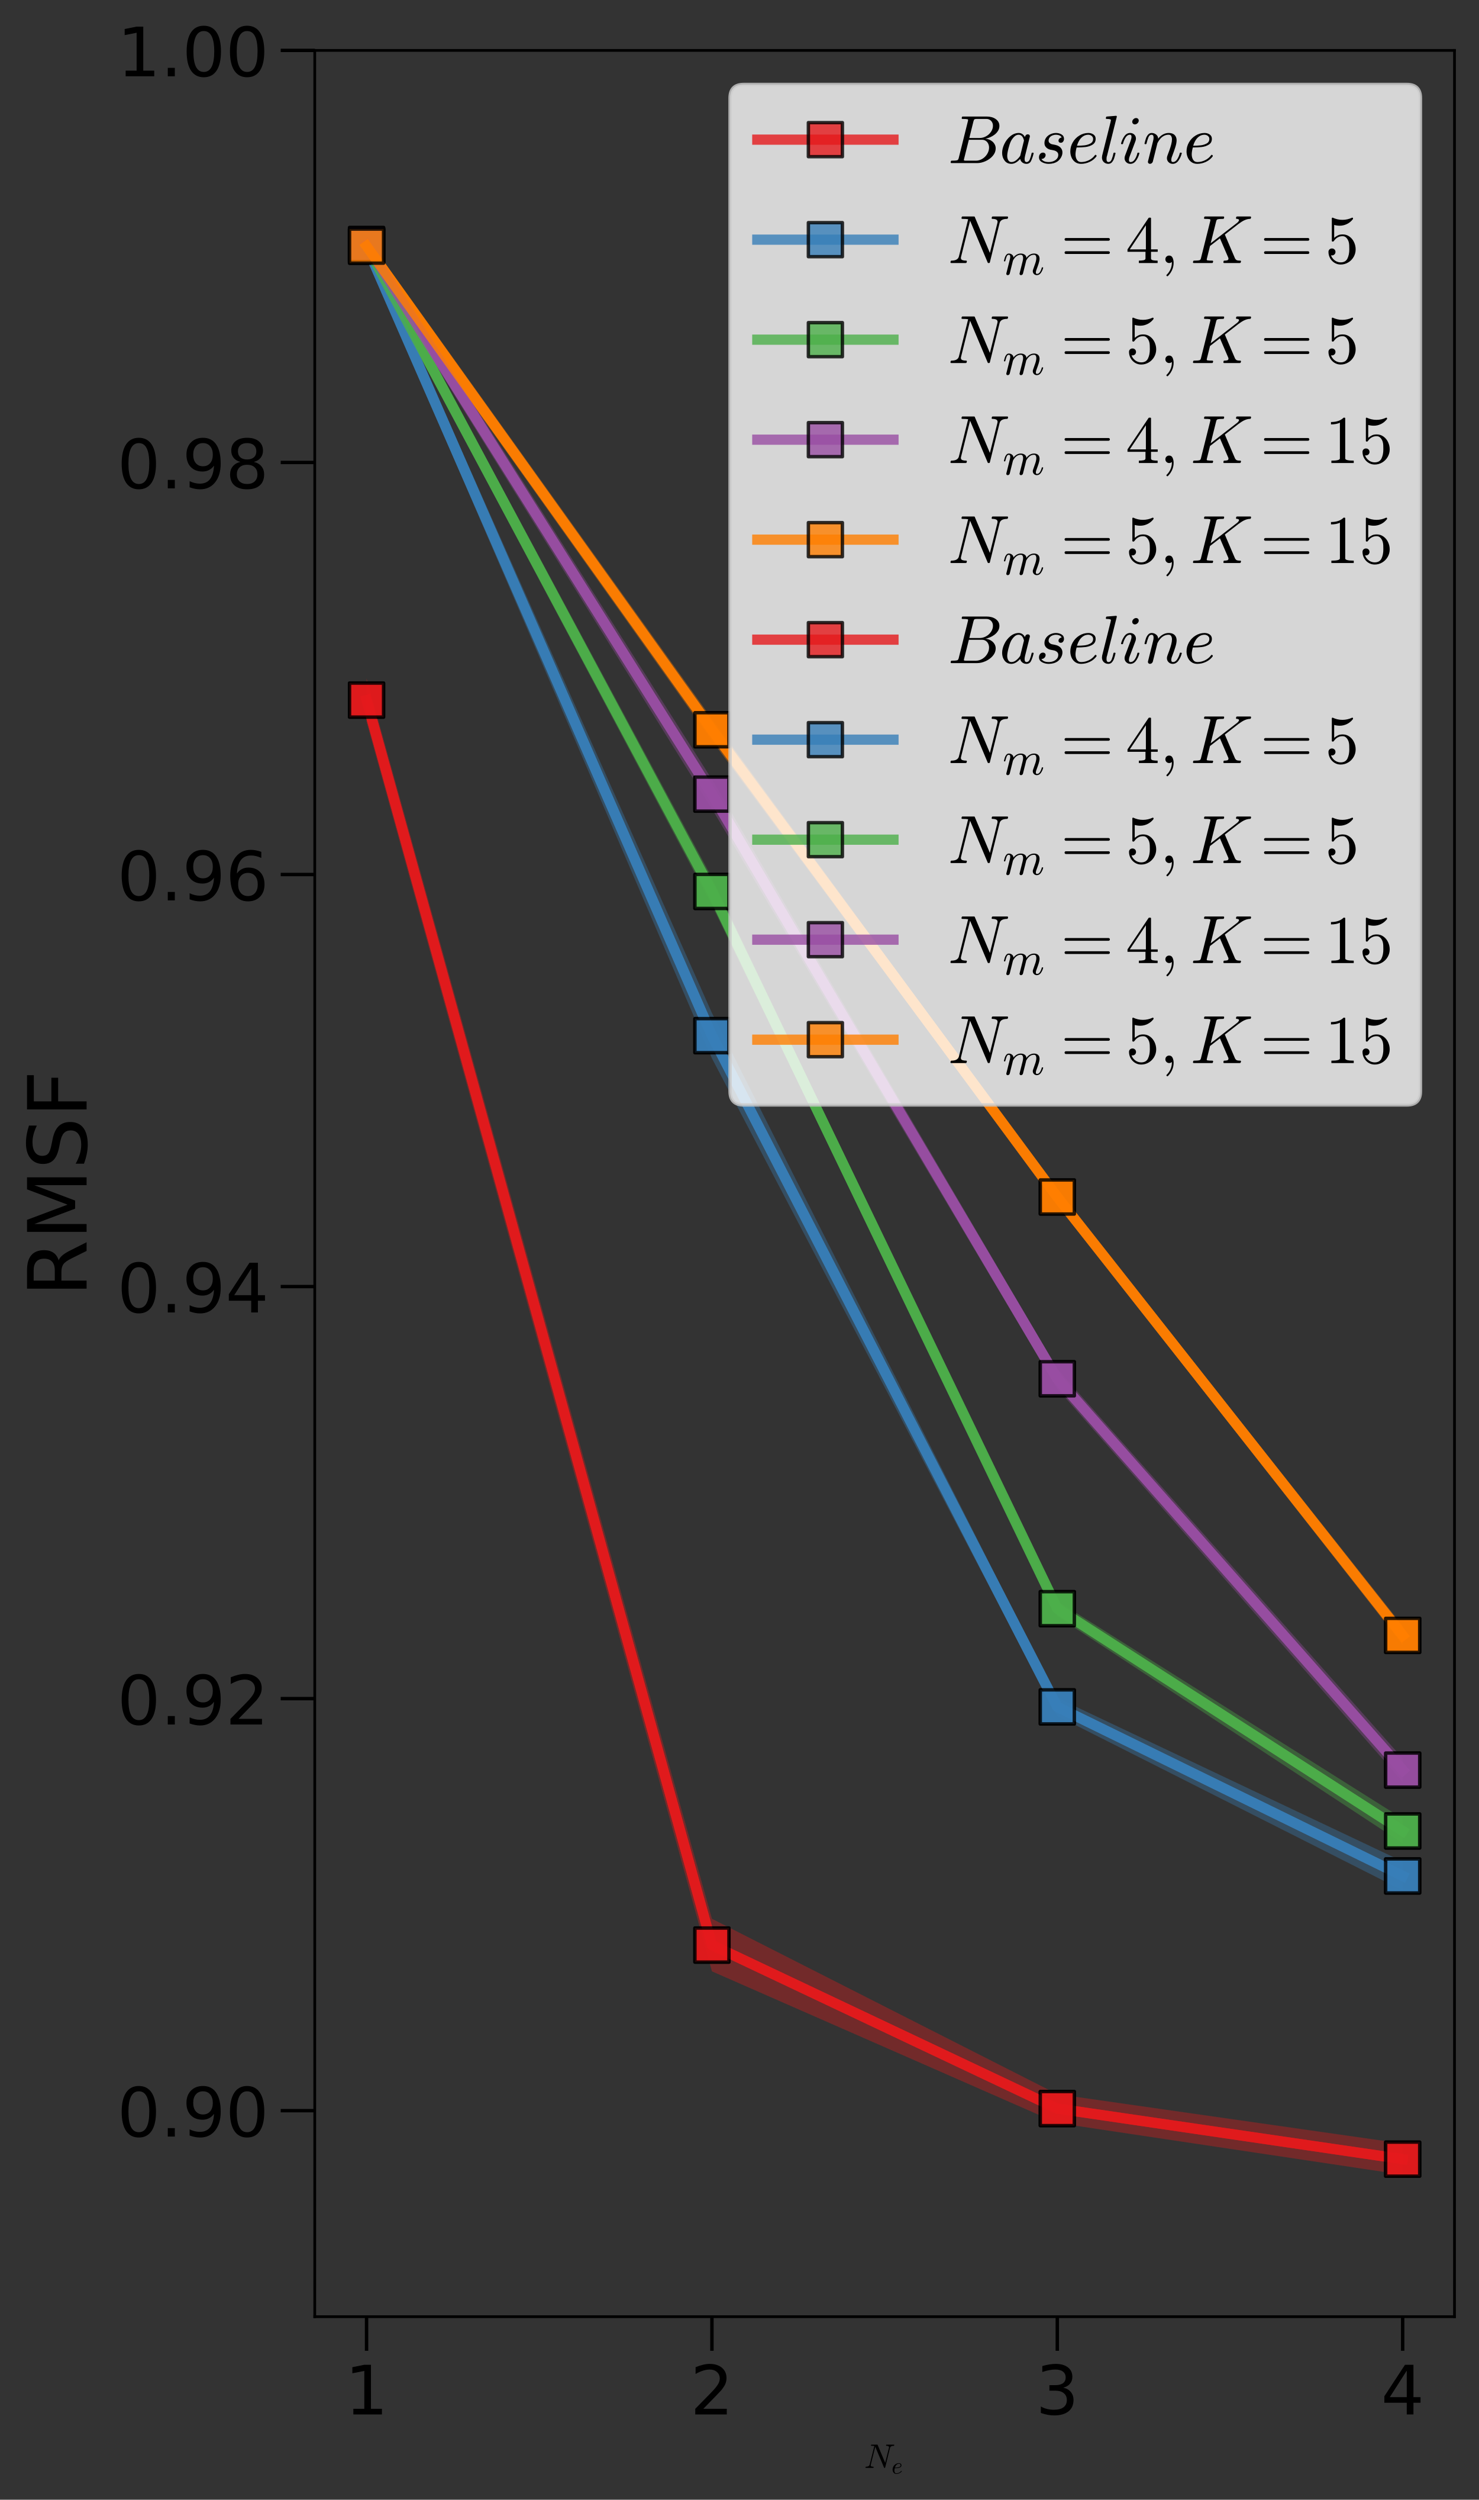 <?xml version="1.0" encoding="utf-8" standalone="no"?>
<!DOCTYPE svg PUBLIC "-//W3C//DTD SVG 1.1//EN"
  "http://www.w3.org/Graphics/SVG/1.1/DTD/svg11.dtd">
<!-- Created with matplotlib (https://matplotlib.org/) -->
<svg height="733.813pt" version="1.1" viewBox="0 0 434.459 733.813" width="434.459pt" xmlns="http://www.w3.org/2000/svg" xmlns:xlink="http://www.w3.org/1999/xlink">
 <rect x="0" y="0" width="434.459" height="733.813" fill="#333333" stroke="none"/>
 <defs>
  <style type="text/css">*{stroke-linecap:butt;stroke-linejoin:round;}</style>
 </defs>
 <g id="figure_1">
  <g id="patch_1">
   <path d="M 0 733.813 
L 434.459 733.813 
L 434.459 0 
L 0 0 
z
" style="fill:none;"/>
  </g>
  <g id="axes_1">
   <g id="patch_2">
    <path d="M 92.459 680.078 
L 427.259 680.078 
L 427.259 14.798 
L 92.459 14.798 
z
" style="fill:none;"/>
   </g>
   <g id="PolyCollection_1">
    <path clip-path="url(#pa01d19ab50)" d="M 107.677 199.141 
L 107.677 211.891 
L 209.131 578.696 
L 310.586 623.209 
L 412.041 638.402 
L 412.041 629.257 
L 412.041 629.257 
L 310.586 614.766 
L 209.131 563.273 
L 107.677 199.141 
z
" style="fill:#e41a1c;fill-opacity:0.2;"/>
   </g>
   <g id="PolyCollection_2">
    <path clip-path="url(#pa01d19ab50)" d="M 107.677 69.515 
L 107.677 74.97 
L 209.131 310.679 
L 310.586 503.707 
L 412.041 554.927 
L 412.041 546.46 
L 412.041 546.46 
L 310.586 498.433 
L 209.131 297.373 
L 107.677 69.515 
z
" style="fill:#377eb8;fill-opacity:0.2;"/>
   </g>
   <g id="PolyCollection_3">
    <path clip-path="url(#pa01d19ab50)" d="M 107.677 69.303 
L 107.677 74.783 
L 209.131 265.7 
L 310.586 474.483 
L 412.041 541.101 
L 412.041 533.892 
L 412.041 533.892 
L 310.586 469.995 
L 209.131 257.668 
L 107.677 69.303 
z
" style="fill:#4daf4a;fill-opacity:0.2;"/>
   </g>
   <g id="PolyCollection_4">
    <path clip-path="url(#pa01d19ab50)" d="M 107.677 69.007 
L 107.677 74.571 
L 209.131 237.437 
L 310.586 407.622 
L 412.041 523.036 
L 412.041 516.202 
L 412.041 516.202 
L 310.586 401.876 
L 209.131 228.801 
L 107.677 69.007 
z
" style="fill:#984ea3;fill-opacity:0.2;"/>
   </g>
   <g id="PolyCollection_5">
    <path clip-path="url(#pa01d19ab50)" d="M 107.677 69.624 
L 107.677 74.885 
L 209.131 217.412 
L 310.586 353.456 
L 412.041 482.847 
L 412.041 477.307 
L 412.041 477.307 
L 310.586 349.307 
L 209.131 211.038 
L 107.677 69.624 
z
" style="fill:#ff7f00;fill-opacity:0.2;"/>
   </g>
   <g id="PolyCollection_6">
    <path clip-path="url(#pa01d19ab50)" d="M 107.677 199.141 
L 107.677 211.891 
L 209.131 578.696 
L 310.586 623.209 
L 412.041 638.402 
L 412.041 629.257 
L 412.041 629.257 
L 310.586 614.766 
L 209.131 563.273 
L 107.677 199.141 
z
" style="fill:#e41a1c;fill-opacity:0.2;"/>
   </g>
   <g id="PolyCollection_7">
    <path clip-path="url(#pa01d19ab50)" d="M 107.677 69.515 
L 107.677 74.97 
L 209.131 310.679 
L 310.586 503.707 
L 412.041 554.927 
L 412.041 546.46 
L 412.041 546.46 
L 310.586 498.433 
L 209.131 297.373 
L 107.677 69.515 
z
" style="fill:#377eb8;fill-opacity:0.2;"/>
   </g>
   <g id="PolyCollection_8">
    <path clip-path="url(#pa01d19ab50)" d="M 107.677 69.303 
L 107.677 74.783 
L 209.131 265.7 
L 310.586 474.483 
L 412.041 541.101 
L 412.041 533.892 
L 412.041 533.892 
L 310.586 469.995 
L 209.131 257.668 
L 107.677 69.303 
z
" style="fill:#4daf4a;fill-opacity:0.2;"/>
   </g>
   <g id="PolyCollection_9">
    <path clip-path="url(#pa01d19ab50)" d="M 107.677 69.007 
L 107.677 74.571 
L 209.131 237.437 
L 310.586 407.622 
L 412.041 523.036 
L 412.041 516.202 
L 412.041 516.202 
L 310.586 401.876 
L 209.131 228.801 
L 107.677 69.007 
z
" style="fill:#984ea3;fill-opacity:0.2;"/>
   </g>
   <g id="PolyCollection_10">
    <path clip-path="url(#pa01d19ab50)" d="M 107.677 69.624 
L 107.677 74.885 
L 209.131 217.412 
L 310.586 353.456 
L 412.041 482.847 
L 412.041 477.307 
L 412.041 477.307 
L 310.586 349.307 
L 209.131 211.038 
L 107.677 69.624 
z
" style="fill:#ff7f00;fill-opacity:0.2;"/>
   </g>
   <g id="matplotlib.axis_1">
    <g id="xtick_1">
     <g id="line2d_1">
      <defs>
       <path d="M 0 0 
L 0 10 
" id="m6d31a04c5e" style="stroke:#000000;"/>
      </defs>
      <g>
       <use style="stroke:#000000;" x="107.677" xlink:href="#m6d31a04c5e" y="680.078"/>
      </g>
     </g>
     <g id="text_1">
      <!-- 1 -->
      <g transform="translate(101.314 708.775)scale(0.2 -0.2)">
       <defs>
        <path d="M 12.406 8.297 
L 28.516 8.297 
L 28.516 63.922 
L 10.984 60.406 
L 10.984 69.391 
L 28.422 72.906 
L 38.281 72.906 
L 38.281 8.297 
L 54.391 8.297 
L 54.391 0 
L 12.406 0 
z
" id="DejaVuSans-49"/>
       </defs>
       <use xlink:href="#DejaVuSans-49"/>
      </g>
     </g>
    </g>
    <g id="xtick_2">
     <g id="line2d_2">
      <g>
       <use style="stroke:#000000;" x="209.131" xlink:href="#m6d31a04c5e" y="680.078"/>
      </g>
     </g>
     <g id="text_2">
      <!-- 2 -->
      <g transform="translate(202.769 708.775)scale(0.2 -0.2)">
       <defs>
        <path d="M 19.188 8.297 
L 53.609 8.297 
L 53.609 0 
L 7.328 0 
L 7.328 8.297 
Q 12.938 14.109 22.625 23.891 
Q 32.328 33.688 34.812 36.531 
Q 39.547 41.844 41.422 45.531 
Q 43.312 49.219 43.312 52.781 
Q 43.312 58.594 39.234 62.25 
Q 35.156 65.922 28.609 65.922 
Q 23.969 65.922 18.812 64.312 
Q 13.672 62.703 7.812 59.422 
L 7.812 69.391 
Q 13.766 71.781 18.938 73 
Q 24.125 74.219 28.422 74.219 
Q 39.75 74.219 46.484 68.547 
Q 53.219 62.891 53.219 53.422 
Q 53.219 48.922 51.531 44.891 
Q 49.859 40.875 45.406 35.406 
Q 44.188 33.984 37.641 27.219 
Q 31.109 20.453 19.188 8.297 
z
" id="DejaVuSans-50"/>
       </defs>
       <use xlink:href="#DejaVuSans-50"/>
      </g>
     </g>
    </g>
    <g id="xtick_3">
     <g id="line2d_3">
      <g>
       <use style="stroke:#000000;" x="310.586" xlink:href="#m6d31a04c5e" y="680.078"/>
      </g>
     </g>
     <g id="text_3">
      <!-- 3 -->
      <g transform="translate(304.224 708.775)scale(0.2 -0.2)">
       <defs>
        <path d="M 40.578 39.312 
Q 47.656 37.797 51.625 33 
Q 55.609 28.219 55.609 21.188 
Q 55.609 10.406 48.188 4.484 
Q 40.766 -1.422 27.094 -1.422 
Q 22.516 -1.422 17.656 -0.516 
Q 12.797 0.391 7.625 2.203 
L 7.625 11.719 
Q 11.719 9.328 16.594 8.109 
Q 21.484 6.891 26.812 6.891 
Q 36.078 6.891 40.938 10.547 
Q 45.797 14.203 45.797 21.188 
Q 45.797 27.641 41.281 31.266 
Q 36.766 34.906 28.719 34.906 
L 20.219 34.906 
L 20.219 43.016 
L 29.109 43.016 
Q 36.375 43.016 40.234 45.922 
Q 44.094 48.828 44.094 54.297 
Q 44.094 59.906 40.109 62.906 
Q 36.141 65.922 28.719 65.922 
Q 24.656 65.922 20.016 65.031 
Q 15.375 64.156 9.812 62.312 
L 9.812 71.094 
Q 15.438 72.656 20.344 73.438 
Q 25.25 74.219 29.594 74.219 
Q 40.828 74.219 47.359 69.109 
Q 53.906 64.016 53.906 55.328 
Q 53.906 49.266 50.438 45.094 
Q 46.969 40.922 40.578 39.312 
z
" id="DejaVuSans-51"/>
       </defs>
       <use xlink:href="#DejaVuSans-51"/>
      </g>
     </g>
    </g>
    <g id="xtick_4">
     <g id="line2d_4">
      <g>
       <use style="stroke:#000000;" x="412.041" xlink:href="#m6d31a04c5e" y="680.078"/>
      </g>
     </g>
     <g id="text_4">
      <!-- 4 -->
      <g transform="translate(405.678 708.775)scale(0.2 -0.2)">
       <defs>
        <path d="M 37.797 64.312 
L 12.891 25.391 
L 37.797 25.391 
z
M 35.203 72.906 
L 47.609 72.906 
L 47.609 25.391 
L 58.016 25.391 
L 58.016 17.188 
L 47.609 17.188 
L 47.609 0 
L 37.797 0 
L 37.797 17.188 
L 4.891 17.188 
L 4.891 26.703 
z
" id="DejaVuSans-52"/>
       </defs>
       <use xlink:href="#DejaVuSans-52"/>
      </g>
     </g>
    </g>
    <g id="text_5">
     <!-- $N_e$ -->
     <g transform="translate(253.859 724.533)scale(0.1 -0.1)">
      <defs>
       <path d="M 4.688 0 
Q 3.719 0 3.719 1.312 
Q 3.766 1.562 3.906 2.172 
Q 4.047 2.781 4.312 3.141 
Q 4.594 3.516 4.984 3.516 
Q 14.547 3.516 16.109 9.625 
L 29.688 64.312 
Q 26.906 64.797 20.906 64.797 
Q 19.922 64.797 19.922 66.109 
Q 19.969 66.359 20.109 66.969 
Q 20.266 67.578 20.531 67.938 
Q 20.797 68.312 21.188 68.312 
L 38.484 68.312 
Q 39.203 68.312 39.406 67.672 
L 61.625 14.797 
L 72.703 59.078 
Q 72.906 60.156 72.906 60.594 
Q 72.906 64.797 65.188 64.797 
Q 64.203 64.797 64.203 66.109 
Q 64.547 67.391 64.734 67.844 
Q 64.938 68.312 65.922 68.312 
L 87.312 68.312 
Q 88.281 68.312 88.281 67 
Q 88.234 66.75 88.078 66.141 
Q 87.938 65.531 87.672 65.156 
Q 87.406 64.797 87.016 64.797 
Q 77.438 64.797 75.875 58.688 
L 61.531 0.875 
Q 61.188 0 60.5 0 
L 59.281 0 
Q 58.594 0 58.406 0.688 
L 32.906 61.188 
L 32.719 61.812 
Q 32.516 62.016 32.516 62.109 
L 19.281 9.188 
Q 19.188 8.938 19.141 8.562 
Q 19.094 8.203 19 7.719 
Q 19 5.125 21.234 4.312 
Q 23.484 3.516 26.812 3.516 
Q 27.781 3.516 27.781 2.203 
Q 27.438 0.828 27.188 0.406 
Q 26.953 0 26.125 0 
z
" id="Cmmi10-78"/>
       <path d="M 20.125 -1.125 
Q 15.328 -1.125 11.734 1.359 
Q 8.156 3.859 6.266 8.078 
Q 4.391 12.312 4.391 17 
Q 4.391 24.125 7.984 30.391 
Q 11.578 36.672 17.719 40.422 
Q 23.875 44.188 30.906 44.188 
Q 35.203 44.188 38.406 41.969 
Q 41.609 39.75 41.609 35.594 
Q 41.609 29.828 37.016 27.016 
Q 32.422 24.219 26.656 23.562 
Q 20.906 22.906 13.922 22.906 
L 13.625 22.906 
Q 12.016 16.938 12.016 12.703 
Q 12.016 8.25 14.062 4.875 
Q 16.109 1.516 20.312 1.516 
Q 26.266 1.516 31.75 4.25 
Q 37.25 6.984 40.719 11.812 
Q 41.016 12.109 41.5 12.109 
Q 42 12.109 42.5 11.547 
Q 43.016 10.984 43.016 10.5 
Q 43.016 10.109 42.828 9.906 
Q 39.156 4.781 32.953 1.828 
Q 26.766 -1.125 20.125 -1.125 
z
M 14.203 25.484 
Q 20.016 25.484 24.953 26.016 
Q 29.891 26.562 33.891 28.734 
Q 37.891 30.906 37.891 35.5 
Q 37.891 37.359 36.859 38.75 
Q 35.844 40.141 34.203 40.875 
Q 32.562 41.609 30.812 41.609 
Q 26.562 41.609 23.172 39.312 
Q 19.781 37.016 17.578 33.328 
Q 15.375 29.641 14.203 25.484 
z
" id="Cmmi10-101"/>
      </defs>
      <use transform="translate(0 0.688)" xlink:href="#Cmmi10-78"/>
      <use transform="translate(80.322 -16.319)scale(0.7)" xlink:href="#Cmmi10-101"/>
     </g>
    </g>
   </g>
   <g id="matplotlib.axis_2">
    <g id="ytick_1">
     <g id="line2d_5">
      <defs>
       <path d="M 0 0 
L -10 0 
" id="m049dabf07f" style="stroke:#000000;"/>
      </defs>
      <g>
       <use style="stroke:#000000;" x="92.459" xlink:href="#m049dabf07f" y="619.598"/>
      </g>
     </g>
     <g id="text_6">
      <!-- 0.90 -->
      <g transform="translate(34.428 627.197)scale(0.2 -0.2)">
       <defs>
        <path d="M 31.781 66.406 
Q 24.172 66.406 20.328 58.906 
Q 16.5 51.422 16.5 36.375 
Q 16.5 21.391 20.328 13.891 
Q 24.172 6.391 31.781 6.391 
Q 39.453 6.391 43.281 13.891 
Q 47.125 21.391 47.125 36.375 
Q 47.125 51.422 43.281 58.906 
Q 39.453 66.406 31.781 66.406 
z
M 31.781 74.219 
Q 44.047 74.219 50.516 64.516 
Q 56.984 54.828 56.984 36.375 
Q 56.984 17.969 50.516 8.266 
Q 44.047 -1.422 31.781 -1.422 
Q 19.531 -1.422 13.062 8.266 
Q 6.594 17.969 6.594 36.375 
Q 6.594 54.828 13.062 64.516 
Q 19.531 74.219 31.781 74.219 
z
" id="DejaVuSans-48"/>
        <path d="M 10.688 12.406 
L 21 12.406 
L 21 0 
L 10.688 0 
z
" id="DejaVuSans-46"/>
        <path d="M 10.984 1.516 
L 10.984 10.5 
Q 14.703 8.734 18.5 7.812 
Q 22.312 6.891 25.984 6.891 
Q 35.75 6.891 40.891 13.453 
Q 46.047 20.016 46.781 33.406 
Q 43.953 29.203 39.594 26.953 
Q 35.25 24.703 29.984 24.703 
Q 19.047 24.703 12.672 31.312 
Q 6.297 37.938 6.297 49.422 
Q 6.297 60.641 12.938 67.422 
Q 19.578 74.219 30.609 74.219 
Q 43.266 74.219 49.922 64.516 
Q 56.594 54.828 56.594 36.375 
Q 56.594 19.141 48.406 8.859 
Q 40.234 -1.422 26.422 -1.422 
Q 22.703 -1.422 18.891 -0.688 
Q 15.094 0.047 10.984 1.516 
z
M 30.609 32.422 
Q 37.25 32.422 41.125 36.953 
Q 45.016 41.5 45.016 49.422 
Q 45.016 57.281 41.125 61.844 
Q 37.25 66.406 30.609 66.406 
Q 23.969 66.406 20.094 61.844 
Q 16.219 57.281 16.219 49.422 
Q 16.219 41.5 20.094 36.953 
Q 23.969 32.422 30.609 32.422 
z
" id="DejaVuSans-57"/>
       </defs>
       <use xlink:href="#DejaVuSans-48"/>
       <use x="63.623" xlink:href="#DejaVuSans-46"/>
       <use x="95.41" xlink:href="#DejaVuSans-57"/>
       <use x="159.033" xlink:href="#DejaVuSans-48"/>
      </g>
     </g>
    </g>
    <g id="ytick_2">
     <g id="line2d_6">
      <g>
       <use style="stroke:#000000;" x="92.459" xlink:href="#m049dabf07f" y="498.638"/>
      </g>
     </g>
     <g id="text_7">
      <!-- 0.92 -->
      <g transform="translate(34.428 506.237)scale(0.2 -0.2)">
       <use xlink:href="#DejaVuSans-48"/>
       <use x="63.623" xlink:href="#DejaVuSans-46"/>
       <use x="95.41" xlink:href="#DejaVuSans-57"/>
       <use x="159.033" xlink:href="#DejaVuSans-50"/>
      </g>
     </g>
    </g>
    <g id="ytick_3">
     <g id="line2d_7">
      <g>
       <use style="stroke:#000000;" x="92.459" xlink:href="#m049dabf07f" y="377.678"/>
      </g>
     </g>
     <g id="text_8">
      <!-- 0.94 -->
      <g transform="translate(34.428 385.277)scale(0.2 -0.2)">
       <use xlink:href="#DejaVuSans-48"/>
       <use x="63.623" xlink:href="#DejaVuSans-46"/>
       <use x="95.41" xlink:href="#DejaVuSans-57"/>
       <use x="159.033" xlink:href="#DejaVuSans-52"/>
      </g>
     </g>
    </g>
    <g id="ytick_4">
     <g id="line2d_8">
      <g>
       <use style="stroke:#000000;" x="92.459" xlink:href="#m049dabf07f" y="256.718"/>
      </g>
     </g>
     <g id="text_9">
      <!-- 0.96 -->
      <g transform="translate(34.428 264.317)scale(0.2 -0.2)">
       <defs>
        <path d="M 33.016 40.375 
Q 26.375 40.375 22.484 35.828 
Q 18.609 31.297 18.609 23.391 
Q 18.609 15.531 22.484 10.953 
Q 26.375 6.391 33.016 6.391 
Q 39.656 6.391 43.531 10.953 
Q 47.406 15.531 47.406 23.391 
Q 47.406 31.297 43.531 35.828 
Q 39.656 40.375 33.016 40.375 
z
M 52.594 71.297 
L 52.594 62.312 
Q 48.875 64.062 45.094 64.984 
Q 41.312 65.922 37.594 65.922 
Q 27.828 65.922 22.672 59.328 
Q 17.531 52.734 16.797 39.406 
Q 19.672 43.656 24.016 45.922 
Q 28.375 48.188 33.594 48.188 
Q 44.578 48.188 50.953 41.516 
Q 57.328 34.859 57.328 23.391 
Q 57.328 12.156 50.688 5.359 
Q 44.047 -1.422 33.016 -1.422 
Q 20.359 -1.422 13.672 8.266 
Q 6.984 17.969 6.984 36.375 
Q 6.984 53.656 15.188 63.938 
Q 23.391 74.219 37.203 74.219 
Q 40.922 74.219 44.703 73.484 
Q 48.484 72.75 52.594 71.297 
z
" id="DejaVuSans-54"/>
       </defs>
       <use xlink:href="#DejaVuSans-48"/>
       <use x="63.623" xlink:href="#DejaVuSans-46"/>
       <use x="95.41" xlink:href="#DejaVuSans-57"/>
       <use x="159.033" xlink:href="#DejaVuSans-54"/>
      </g>
     </g>
    </g>
    <g id="ytick_5">
     <g id="line2d_9">
      <g>
       <use style="stroke:#000000;" x="92.459" xlink:href="#m049dabf07f" y="135.758"/>
      </g>
     </g>
     <g id="text_10">
      <!-- 0.98 -->
      <g transform="translate(34.428 143.357)scale(0.2 -0.2)">
       <defs>
        <path d="M 31.781 34.625 
Q 24.75 34.625 20.719 30.859 
Q 16.703 27.094 16.703 20.516 
Q 16.703 13.922 20.719 10.156 
Q 24.75 6.391 31.781 6.391 
Q 38.812 6.391 42.859 10.172 
Q 46.922 13.969 46.922 20.516 
Q 46.922 27.094 42.891 30.859 
Q 38.875 34.625 31.781 34.625 
z
M 21.922 38.812 
Q 15.578 40.375 12.031 44.719 
Q 8.5 49.078 8.5 55.328 
Q 8.5 64.062 14.719 69.141 
Q 20.953 74.219 31.781 74.219 
Q 42.672 74.219 48.875 69.141 
Q 55.078 64.062 55.078 55.328 
Q 55.078 49.078 51.531 44.719 
Q 48 40.375 41.703 38.812 
Q 48.828 37.156 52.797 32.312 
Q 56.781 27.484 56.781 20.516 
Q 56.781 9.906 50.312 4.234 
Q 43.844 -1.422 31.781 -1.422 
Q 19.734 -1.422 13.25 4.234 
Q 6.781 9.906 6.781 20.516 
Q 6.781 27.484 10.781 32.312 
Q 14.797 37.156 21.922 38.812 
z
M 18.312 54.391 
Q 18.312 48.734 21.844 45.562 
Q 25.391 42.391 31.781 42.391 
Q 38.141 42.391 41.719 45.562 
Q 45.312 48.734 45.312 54.391 
Q 45.312 60.062 41.719 63.234 
Q 38.141 66.406 31.781 66.406 
Q 25.391 66.406 21.844 63.234 
Q 18.312 60.062 18.312 54.391 
z
" id="DejaVuSans-56"/>
       </defs>
       <use xlink:href="#DejaVuSans-48"/>
       <use x="63.623" xlink:href="#DejaVuSans-46"/>
       <use x="95.41" xlink:href="#DejaVuSans-57"/>
       <use x="159.033" xlink:href="#DejaVuSans-56"/>
      </g>
     </g>
    </g>
    <g id="ytick_6">
     <g id="line2d_10">
      <g>
       <use style="stroke:#000000;" x="92.459" xlink:href="#m049dabf07f" y="14.798"/>
      </g>
     </g>
     <g id="text_11">
      <!-- 1.00 -->
      <g transform="translate(34.428 22.397)scale(0.2 -0.2)">
       <use xlink:href="#DejaVuSans-49"/>
       <use x="63.623" xlink:href="#DejaVuSans-46"/>
       <use x="95.41" xlink:href="#DejaVuSans-48"/>
       <use x="159.033" xlink:href="#DejaVuSans-48"/>
      </g>
     </g>
    </g>
    <g id="text_12">
     <!-- RMSF -->
     <g transform="translate(25.436 380.65)rotate(-90)scale(0.24 -0.24)">
      <defs>
       <path d="M 44.391 34.188 
Q 47.562 33.109 50.562 29.594 
Q 53.562 26.078 56.594 19.922 
L 66.609 0 
L 56 0 
L 46.688 18.703 
Q 43.062 26.031 39.672 28.422 
Q 36.281 30.812 30.422 30.812 
L 19.672 30.812 
L 19.672 0 
L 9.812 0 
L 9.812 72.906 
L 32.078 72.906 
Q 44.578 72.906 50.734 67.672 
Q 56.891 62.453 56.891 51.906 
Q 56.891 45.016 53.688 40.469 
Q 50.484 35.938 44.391 34.188 
z
M 19.672 64.797 
L 19.672 38.922 
L 32.078 38.922 
Q 39.203 38.922 42.844 42.219 
Q 46.484 45.516 46.484 51.906 
Q 46.484 58.297 42.844 61.547 
Q 39.203 64.797 32.078 64.797 
z
" id="DejaVuSans-82"/>
       <path d="M 9.812 72.906 
L 24.516 72.906 
L 43.109 23.297 
L 61.812 72.906 
L 76.516 72.906 
L 76.516 0 
L 66.891 0 
L 66.891 64.016 
L 48.094 14.016 
L 38.188 14.016 
L 19.391 64.016 
L 19.391 0 
L 9.812 0 
z
" id="DejaVuSans-77"/>
       <path d="M 53.516 70.516 
L 53.516 60.891 
Q 47.906 63.578 42.922 64.891 
Q 37.938 66.219 33.297 66.219 
Q 25.25 66.219 20.875 63.094 
Q 16.5 59.969 16.5 54.203 
Q 16.5 49.359 19.406 46.891 
Q 22.312 44.438 30.422 42.922 
L 36.375 41.703 
Q 47.406 39.594 52.656 34.297 
Q 57.906 29 57.906 20.125 
Q 57.906 9.516 50.797 4.047 
Q 43.703 -1.422 29.984 -1.422 
Q 24.812 -1.422 18.969 -0.25 
Q 13.141 0.922 6.891 3.219 
L 6.891 13.375 
Q 12.891 10.016 18.656 8.297 
Q 24.422 6.594 29.984 6.594 
Q 38.422 6.594 43.016 9.906 
Q 47.609 13.234 47.609 19.391 
Q 47.609 24.75 44.312 27.781 
Q 41.016 30.812 33.5 32.328 
L 27.484 33.5 
Q 16.453 35.688 11.516 40.375 
Q 6.594 45.062 6.594 53.422 
Q 6.594 63.094 13.406 68.656 
Q 20.219 74.219 32.172 74.219 
Q 37.312 74.219 42.625 73.281 
Q 47.953 72.359 53.516 70.516 
z
" id="DejaVuSans-83"/>
       <path d="M 9.812 72.906 
L 51.703 72.906 
L 51.703 64.594 
L 19.672 64.594 
L 19.672 43.109 
L 48.578 43.109 
L 48.578 34.812 
L 19.672 34.812 
L 19.672 0 
L 9.812 0 
z
" id="DejaVuSans-70"/>
      </defs>
      <use xlink:href="#DejaVuSans-82"/>
      <use x="69.482" xlink:href="#DejaVuSans-77"/>
      <use x="155.762" xlink:href="#DejaVuSans-83"/>
      <use x="219.238" xlink:href="#DejaVuSans-70"/>
     </g>
    </g>
   </g>
   <g id="line2d_11">
    <path clip-path="url(#pa01d19ab50)" d="M 107.677 205.516 
L 209.131 570.985 
L 310.586 618.988 
L 412.041 633.829 
" style="fill:none;stroke:#e41a1c;stroke-linecap:square;stroke-opacity:0.8;stroke-width:3;"/>
    <defs>
     <path d="M -5 5 
L 5 5 
L 5 -5 
L -5 -5 
z
" id="m27ba08a526" style="stroke:#000000;stroke-linejoin:miter;stroke-opacity:0.8;"/>
    </defs>
    <g clip-path="url(#pa01d19ab50)">
     <use style="fill:#e41a1c;fill-opacity:0.8;stroke:#000000;stroke-linejoin:miter;stroke-opacity:0.8;" x="107.677" xlink:href="#m27ba08a526" y="205.516"/>
     <use style="fill:#e41a1c;fill-opacity:0.8;stroke:#000000;stroke-linejoin:miter;stroke-opacity:0.8;" x="209.131" xlink:href="#m27ba08a526" y="570.985"/>
     <use style="fill:#e41a1c;fill-opacity:0.8;stroke:#000000;stroke-linejoin:miter;stroke-opacity:0.8;" x="310.586" xlink:href="#m27ba08a526" y="618.988"/>
     <use style="fill:#e41a1c;fill-opacity:0.8;stroke:#000000;stroke-linejoin:miter;stroke-opacity:0.8;" x="412.041" xlink:href="#m27ba08a526" y="633.829"/>
    </g>
   </g>
   <g id="line2d_12">
    <path clip-path="url(#pa01d19ab50)" d="M 107.677 72.242 
L 209.131 304.026 
L 310.586 501.07 
L 412.041 550.694 
" style="fill:none;stroke:#377eb8;stroke-linecap:square;stroke-opacity:0.8;stroke-width:3;"/>
    <defs>
     <path d="M -5 5 
L 5 5 
L 5 -5 
L -5 -5 
z
" id="mb3bbad4685" style="stroke:#000000;stroke-linejoin:miter;stroke-opacity:0.8;"/>
    </defs>
    <g clip-path="url(#pa01d19ab50)">
     <use style="fill:#377eb8;fill-opacity:0.8;stroke:#000000;stroke-linejoin:miter;stroke-opacity:0.8;" x="107.677" xlink:href="#mb3bbad4685" y="72.242"/>
     <use style="fill:#377eb8;fill-opacity:0.8;stroke:#000000;stroke-linejoin:miter;stroke-opacity:0.8;" x="209.131" xlink:href="#mb3bbad4685" y="304.026"/>
     <use style="fill:#377eb8;fill-opacity:0.8;stroke:#000000;stroke-linejoin:miter;stroke-opacity:0.8;" x="310.586" xlink:href="#mb3bbad4685" y="501.07"/>
     <use style="fill:#377eb8;fill-opacity:0.8;stroke:#000000;stroke-linejoin:miter;stroke-opacity:0.8;" x="412.041" xlink:href="#mb3bbad4685" y="550.694"/>
    </g>
   </g>
   <g id="line2d_13">
    <path clip-path="url(#pa01d19ab50)" d="M 107.677 72.043 
L 209.131 261.684 
L 310.586 472.239 
L 412.041 537.497 
" style="fill:none;stroke:#4daf4a;stroke-linecap:square;stroke-opacity:0.8;stroke-width:3;"/>
    <defs>
     <path d="M -5 5 
L 5 5 
L 5 -5 
L -5 -5 
z
" id="md344f5df11" style="stroke:#000000;stroke-linejoin:miter;stroke-opacity:0.8;"/>
    </defs>
    <g clip-path="url(#pa01d19ab50)">
     <use style="fill:#4daf4a;fill-opacity:0.8;stroke:#000000;stroke-linejoin:miter;stroke-opacity:0.8;" x="107.677" xlink:href="#md344f5df11" y="72.043"/>
     <use style="fill:#4daf4a;fill-opacity:0.8;stroke:#000000;stroke-linejoin:miter;stroke-opacity:0.8;" x="209.131" xlink:href="#md344f5df11" y="261.684"/>
     <use style="fill:#4daf4a;fill-opacity:0.8;stroke:#000000;stroke-linejoin:miter;stroke-opacity:0.8;" x="310.586" xlink:href="#md344f5df11" y="472.239"/>
     <use style="fill:#4daf4a;fill-opacity:0.8;stroke:#000000;stroke-linejoin:miter;stroke-opacity:0.8;" x="412.041" xlink:href="#md344f5df11" y="537.497"/>
    </g>
   </g>
   <g id="line2d_14">
    <path clip-path="url(#pa01d19ab50)" d="M 107.677 71.789 
L 209.131 233.119 
L 310.586 404.749 
L 412.041 519.619 
" style="fill:none;stroke:#984ea3;stroke-linecap:square;stroke-opacity:0.8;stroke-width:3;"/>
    <defs>
     <path d="M -5 5 
L 5 5 
L 5 -5 
L -5 -5 
z
" id="mf7d4223805" style="stroke:#000000;stroke-linejoin:miter;stroke-opacity:0.8;"/>
    </defs>
    <g clip-path="url(#pa01d19ab50)">
     <use style="fill:#984ea3;fill-opacity:0.8;stroke:#000000;stroke-linejoin:miter;stroke-opacity:0.8;" x="107.677" xlink:href="#mf7d4223805" y="71.789"/>
     <use style="fill:#984ea3;fill-opacity:0.8;stroke:#000000;stroke-linejoin:miter;stroke-opacity:0.8;" x="209.131" xlink:href="#mf7d4223805" y="233.119"/>
     <use style="fill:#984ea3;fill-opacity:0.8;stroke:#000000;stroke-linejoin:miter;stroke-opacity:0.8;" x="310.586" xlink:href="#mf7d4223805" y="404.749"/>
     <use style="fill:#984ea3;fill-opacity:0.8;stroke:#000000;stroke-linejoin:miter;stroke-opacity:0.8;" x="412.041" xlink:href="#mf7d4223805" y="519.619"/>
    </g>
   </g>
   <g id="line2d_15">
    <path clip-path="url(#pa01d19ab50)" d="M 107.677 72.254 
L 209.131 214.225 
L 310.586 351.382 
L 412.041 480.077 
" style="fill:none;stroke:#ff7f00;stroke-linecap:square;stroke-opacity:0.8;stroke-width:3;"/>
    <defs>
     <path d="M -5 5 
L 5 5 
L 5 -5 
L -5 -5 
z
" id="m6d6b1a6b83" style="stroke:#000000;stroke-linejoin:miter;stroke-opacity:0.8;"/>
    </defs>
    <g clip-path="url(#pa01d19ab50)">
     <use style="fill:#ff7f00;fill-opacity:0.8;stroke:#000000;stroke-linejoin:miter;stroke-opacity:0.8;" x="107.677" xlink:href="#m6d6b1a6b83" y="72.254"/>
     <use style="fill:#ff7f00;fill-opacity:0.8;stroke:#000000;stroke-linejoin:miter;stroke-opacity:0.8;" x="209.131" xlink:href="#m6d6b1a6b83" y="214.225"/>
     <use style="fill:#ff7f00;fill-opacity:0.8;stroke:#000000;stroke-linejoin:miter;stroke-opacity:0.8;" x="310.586" xlink:href="#m6d6b1a6b83" y="351.382"/>
     <use style="fill:#ff7f00;fill-opacity:0.8;stroke:#000000;stroke-linejoin:miter;stroke-opacity:0.8;" x="412.041" xlink:href="#m6d6b1a6b83" y="480.077"/>
    </g>
   </g>
   <g id="line2d_16">
    <path clip-path="url(#pa01d19ab50)" d="M 107.677 205.516 
L 209.131 570.985 
L 310.586 618.988 
L 412.041 633.829 
" style="fill:none;stroke:#e41a1c;stroke-linecap:square;stroke-opacity:0.8;stroke-width:3;"/>
    <g clip-path="url(#pa01d19ab50)">
     <use style="fill:#e41a1c;fill-opacity:0.8;stroke:#000000;stroke-linejoin:miter;stroke-opacity:0.8;" x="107.677" xlink:href="#m27ba08a526" y="205.516"/>
     <use style="fill:#e41a1c;fill-opacity:0.8;stroke:#000000;stroke-linejoin:miter;stroke-opacity:0.8;" x="209.131" xlink:href="#m27ba08a526" y="570.985"/>
     <use style="fill:#e41a1c;fill-opacity:0.8;stroke:#000000;stroke-linejoin:miter;stroke-opacity:0.8;" x="310.586" xlink:href="#m27ba08a526" y="618.988"/>
     <use style="fill:#e41a1c;fill-opacity:0.8;stroke:#000000;stroke-linejoin:miter;stroke-opacity:0.8;" x="412.041" xlink:href="#m27ba08a526" y="633.829"/>
    </g>
   </g>
   <g id="line2d_17">
    <path clip-path="url(#pa01d19ab50)" d="M 107.677 72.242 
L 209.131 304.026 
L 310.586 501.07 
L 412.041 550.694 
" style="fill:none;stroke:#377eb8;stroke-linecap:square;stroke-opacity:0.8;stroke-width:3;"/>
    <g clip-path="url(#pa01d19ab50)">
     <use style="fill:#377eb8;fill-opacity:0.8;stroke:#000000;stroke-linejoin:miter;stroke-opacity:0.8;" x="107.677" xlink:href="#mb3bbad4685" y="72.242"/>
     <use style="fill:#377eb8;fill-opacity:0.8;stroke:#000000;stroke-linejoin:miter;stroke-opacity:0.8;" x="209.131" xlink:href="#mb3bbad4685" y="304.026"/>
     <use style="fill:#377eb8;fill-opacity:0.8;stroke:#000000;stroke-linejoin:miter;stroke-opacity:0.8;" x="310.586" xlink:href="#mb3bbad4685" y="501.07"/>
     <use style="fill:#377eb8;fill-opacity:0.8;stroke:#000000;stroke-linejoin:miter;stroke-opacity:0.8;" x="412.041" xlink:href="#mb3bbad4685" y="550.694"/>
    </g>
   </g>
   <g id="line2d_18">
    <path clip-path="url(#pa01d19ab50)" d="M 107.677 72.043 
L 209.131 261.684 
L 310.586 472.239 
L 412.041 537.497 
" style="fill:none;stroke:#4daf4a;stroke-linecap:square;stroke-opacity:0.8;stroke-width:3;"/>
    <g clip-path="url(#pa01d19ab50)">
     <use style="fill:#4daf4a;fill-opacity:0.8;stroke:#000000;stroke-linejoin:miter;stroke-opacity:0.8;" x="107.677" xlink:href="#md344f5df11" y="72.043"/>
     <use style="fill:#4daf4a;fill-opacity:0.8;stroke:#000000;stroke-linejoin:miter;stroke-opacity:0.8;" x="209.131" xlink:href="#md344f5df11" y="261.684"/>
     <use style="fill:#4daf4a;fill-opacity:0.8;stroke:#000000;stroke-linejoin:miter;stroke-opacity:0.8;" x="310.586" xlink:href="#md344f5df11" y="472.239"/>
     <use style="fill:#4daf4a;fill-opacity:0.8;stroke:#000000;stroke-linejoin:miter;stroke-opacity:0.8;" x="412.041" xlink:href="#md344f5df11" y="537.497"/>
    </g>
   </g>
   <g id="line2d_19">
    <path clip-path="url(#pa01d19ab50)" d="M 107.677 71.789 
L 209.131 233.119 
L 310.586 404.749 
L 412.041 519.619 
" style="fill:none;stroke:#984ea3;stroke-linecap:square;stroke-opacity:0.8;stroke-width:3;"/>
    <g clip-path="url(#pa01d19ab50)">
     <use style="fill:#984ea3;fill-opacity:0.8;stroke:#000000;stroke-linejoin:miter;stroke-opacity:0.8;" x="107.677" xlink:href="#mf7d4223805" y="71.789"/>
     <use style="fill:#984ea3;fill-opacity:0.8;stroke:#000000;stroke-linejoin:miter;stroke-opacity:0.8;" x="209.131" xlink:href="#mf7d4223805" y="233.119"/>
     <use style="fill:#984ea3;fill-opacity:0.8;stroke:#000000;stroke-linejoin:miter;stroke-opacity:0.8;" x="310.586" xlink:href="#mf7d4223805" y="404.749"/>
     <use style="fill:#984ea3;fill-opacity:0.8;stroke:#000000;stroke-linejoin:miter;stroke-opacity:0.8;" x="412.041" xlink:href="#mf7d4223805" y="519.619"/>
    </g>
   </g>
   <g id="line2d_20">
    <path clip-path="url(#pa01d19ab50)" d="M 107.677 72.254 
L 209.131 214.225 
L 310.586 351.382 
L 412.041 480.077 
" style="fill:none;stroke:#ff7f00;stroke-linecap:square;stroke-opacity:0.8;stroke-width:3;"/>
    <g clip-path="url(#pa01d19ab50)">
     <use style="fill:#ff7f00;fill-opacity:0.8;stroke:#000000;stroke-linejoin:miter;stroke-opacity:0.8;" x="107.677" xlink:href="#m6d6b1a6b83" y="72.254"/>
     <use style="fill:#ff7f00;fill-opacity:0.8;stroke:#000000;stroke-linejoin:miter;stroke-opacity:0.8;" x="209.131" xlink:href="#m6d6b1a6b83" y="214.225"/>
     <use style="fill:#ff7f00;fill-opacity:0.8;stroke:#000000;stroke-linejoin:miter;stroke-opacity:0.8;" x="310.586" xlink:href="#m6d6b1a6b83" y="351.382"/>
     <use style="fill:#ff7f00;fill-opacity:0.8;stroke:#000000;stroke-linejoin:miter;stroke-opacity:0.8;" x="412.041" xlink:href="#m6d6b1a6b83" y="480.077"/>
    </g>
   </g>
   <g id="patch_3">
    <path d="M 92.459 680.078 
L 92.459 14.798 
" style="fill:none;stroke:#000000;stroke-linecap:square;stroke-linejoin:miter;stroke-width:0.8;"/>
   </g>
   <g id="patch_4">
    <path d="M 427.259 680.078 
L 427.259 14.798 
" style="fill:none;stroke:#000000;stroke-linecap:square;stroke-linejoin:miter;stroke-width:0.8;"/>
   </g>
   <g id="patch_5">
    <path d="M 92.459 680.078 
L 427.259 680.078 
" style="fill:none;stroke:#000000;stroke-linecap:square;stroke-linejoin:miter;stroke-width:0.8;"/>
   </g>
   <g id="patch_6">
    <path d="M 92.459 14.798 
L 427.259 14.798 
" style="fill:none;stroke:#000000;stroke-linecap:square;stroke-linejoin:miter;stroke-width:0.8;"/>
   </g>
   <g id="legend_1">
    <g id="patch_7">
     <path d="M 218.459 324.361 
L 413.259 324.361 
Q 417.259 324.361 417.259 320.361 
L 417.259 28.798 
Q 417.259 24.798 413.259 24.798 
L 218.459 24.798 
Q 214.459 24.798 214.459 28.798 
L 214.459 320.361 
Q 214.459 324.361 218.459 324.361 
z
" style="fill:#ffffff;opacity:0.8;stroke:#cccccc;stroke-linejoin:miter;"/>
    </g>
    <g id="line2d_21">
     <path d="M 222.459 40.995 
L 262.459 40.995 
" style="fill:none;stroke:#e41a1c;stroke-linecap:square;stroke-opacity:0.8;stroke-width:3;"/>
    </g>
    <g id="line2d_22">
     <g>
      <use style="fill:#e41a1c;fill-opacity:0.8;stroke:#000000;stroke-linejoin:miter;stroke-opacity:0.8;" x="242.459" xlink:href="#m27ba08a526" y="40.995"/>
     </g>
    </g>
    <g id="text_13">
     <!-- $Baseline$ -->
     <g transform="translate(278.459 47.995)scale(0.2 -0.2)">
      <defs>
       <path d="M 4.984 0 
Q 4 0 4 1.312 
Q 4.047 1.562 4.188 2.141 
Q 4.344 2.734 4.578 3.125 
Q 4.828 3.516 5.328 3.516 
Q 8.156 3.516 10.25 3.656 
Q 12.359 3.812 13.812 4.203 
Q 14.984 4.641 15.719 6.891 
L 29.391 61.812 
Q 29.594 62.797 29.594 63.188 
Q 29.594 64.266 28.422 64.406 
Q 26.516 64.797 21.188 64.797 
Q 20.219 64.797 20.219 66.109 
Q 20.266 66.359 20.406 66.969 
Q 20.562 67.578 20.828 67.938 
Q 21.094 68.312 21.484 68.312 
L 57.328 68.312 
Q 60.594 68.312 63.797 67.5 
Q 67 66.703 69.703 64.938 
Q 72.406 63.188 74 60.562 
Q 75.594 57.953 75.594 54.5 
Q 75.594 50.734 73.656 47.5 
Q 71.734 44.281 68.672 41.891 
Q 65.625 39.5 62.078 37.953 
Q 58.547 36.422 54.688 35.688 
Q 57.422 35.688 60.219 34.609 
Q 63.031 33.547 65.234 31.688 
Q 67.438 29.828 68.781 27.234 
Q 70.125 24.656 70.125 21.688 
Q 70.125 15.672 65.922 10.688 
Q 61.719 5.719 55.344 2.859 
Q 48.969 0 43.016 0 
z
M 23.391 4.297 
Q 23.391 3.516 26.812 3.516 
L 41.109 3.516 
Q 46 3.516 50.484 6.219 
Q 54.984 8.938 57.688 13.422 
Q 60.406 17.922 60.406 22.797 
Q 60.406 25.781 59.156 28.438 
Q 57.906 31.109 55.562 32.641 
Q 53.219 34.188 50.203 34.188 
L 30.719 34.188 
L 23.781 6.5 
Q 23.391 5.125 23.391 4.297 
z
M 31.391 36.812 
L 46.578 36.812 
Q 51.375 36.812 55.891 39.25 
Q 60.406 41.703 63.25 45.891 
Q 66.109 50.094 66.109 54.781 
Q 66.109 59.125 63.391 61.953 
Q 60.688 64.797 56.391 64.797 
L 42.672 64.797 
Q 39.984 64.797 39.062 64.297 
Q 38.141 63.812 37.5 61.375 
z
" id="Cmmi10-66"/>
       <path d="M 17.391 -1.125 
Q 11.078 -1.125 7.438 3.641 
Q 3.812 8.406 3.812 14.891 
Q 3.812 21.297 7.125 28.172 
Q 10.453 35.062 16.094 39.625 
Q 21.734 44.188 28.219 44.188 
Q 31.203 44.188 33.547 42.578 
Q 35.891 40.969 37.203 38.188 
Q 38.328 42.188 41.609 42.188 
Q 42.875 42.188 43.719 41.422 
Q 44.578 40.672 44.578 39.406 
Q 44.578 39.109 44.547 38.953 
Q 44.531 38.812 44.484 38.625 
L 37.5 10.688 
Q 36.812 7.719 36.812 5.812 
Q 36.812 1.516 39.703 1.516 
Q 42.828 1.516 44.453 5.484 
Q 46.094 9.469 47.219 14.703 
Q 47.406 15.281 48 15.281 
L 49.219 15.281 
Q 49.609 15.281 49.844 14.938 
Q 50.094 14.594 50.094 14.312 
Q 48.344 7.328 46.266 3.094 
Q 44.188 -1.125 39.5 -1.125 
Q 36.141 -1.125 33.547 0.844 
Q 30.953 2.828 30.328 6.109 
Q 23.875 -1.125 17.391 -1.125 
z
M 17.484 1.516 
Q 21.094 1.516 24.484 4.219 
Q 27.875 6.938 30.328 10.594 
Q 30.422 10.688 30.422 10.891 
L 35.797 32.625 
L 35.891 32.906 
Q 35.297 36.469 33.312 39.031 
Q 31.344 41.609 27.984 41.609 
Q 24.609 41.609 21.703 38.844 
Q 18.797 36.078 16.797 32.328 
Q 14.844 28.328 13.062 21.344 
Q 11.281 14.359 11.281 10.5 
Q 11.281 7.031 12.766 4.266 
Q 14.266 1.516 17.484 1.516 
z
" id="Cmmi10-97"/>
       <path d="M 8.688 6.109 
Q 11.375 1.516 19.484 1.516 
Q 23 1.516 26.172 2.703 
Q 29.344 3.906 31.422 6.297 
Q 33.5 8.688 33.5 12.109 
Q 33.5 14.703 31.641 16.359 
Q 29.781 18.016 27.094 18.609 
L 21.688 19.672 
Q 17.969 20.609 15.578 23.141 
Q 13.188 25.688 13.188 29.297 
Q 13.188 33.734 15.594 37.156 
Q 18.016 40.578 21.969 42.375 
Q 25.922 44.188 30.172 44.188 
Q 34.719 44.188 38.297 42.016 
Q 41.891 39.844 41.891 35.594 
Q 41.891 33.297 40.594 31.531 
Q 39.312 29.781 37.016 29.781 
Q 35.688 29.781 34.734 30.641 
Q 33.797 31.5 33.797 32.812 
Q 33.797 33.984 34.453 35.078 
Q 35.109 36.188 36.203 36.844 
Q 37.312 37.5 38.484 37.5 
Q 37.594 39.656 35.172 40.625 
Q 32.766 41.609 29.984 41.609 
Q 27.438 41.609 24.891 40.578 
Q 22.359 39.547 20.812 37.562 
Q 19.281 35.594 19.281 32.906 
Q 19.281 31.109 20.547 29.734 
Q 21.828 28.375 23.688 27.781 
L 29.5 26.609 
Q 32.281 26.031 34.594 24.531 
Q 36.922 23.047 38.25 20.766 
Q 39.594 18.5 39.594 15.578 
Q 39.594 11.859 37.516 8.25 
Q 35.453 4.641 32.422 2.484 
Q 27.094 -1.125 19.391 -1.125 
Q 14.062 -1.125 9.609 1.312 
Q 5.172 3.766 5.172 8.594 
Q 5.172 11.328 6.75 13.344 
Q 8.344 15.375 11.078 15.375 
Q 12.703 15.375 13.797 14.391 
Q 14.891 13.422 14.891 11.812 
Q 14.891 9.516 13.172 7.812 
Q 11.469 6.109 9.188 6.109 
z
" id="Cmmi10-115"/>
       <path d="M 4.391 8.109 
Q 4.391 8.406 4.469 8.984 
Q 4.547 9.578 4.609 10.125 
Q 4.688 10.688 4.688 10.984 
L 17.094 60.5 
Q 17.484 62.203 17.578 63.188 
Q 17.578 64.797 11.078 64.797 
Q 10.109 64.797 10.109 66.109 
Q 10.156 66.359 10.328 66.984 
Q 10.5 67.625 10.766 67.969 
Q 11.031 68.312 11.531 68.312 
L 25 69.391 
Q 26.219 69.391 26.219 68.109 
L 11.812 10.594 
Q 11.078 8.984 11.078 5.812 
Q 11.078 1.516 14.016 1.516 
Q 17.094 1.516 18.625 5.344 
Q 20.172 9.188 21.391 14.703 
Q 21.578 15.281 22.219 15.281 
L 23.391 15.281 
Q 23.781 15.281 24.047 14.969 
Q 24.312 14.656 24.312 14.312 
Q 23.141 9.469 22.188 6.656 
Q 21.234 3.859 19.141 1.359 
Q 17.047 -1.125 13.812 -1.125 
Q 9.812 -1.125 7.094 1.453 
Q 4.391 4.047 4.391 8.109 
z
" id="Cmmi10-108"/>
       <path d="M 7.812 7.172 
Q 7.812 9.031 8.594 11.078 
L 16.703 32.625 
Q 18.016 36.281 18.016 38.625 
Q 18.016 41.609 15.828 41.609 
Q 11.859 41.609 9.297 37.531 
Q 6.734 33.453 5.516 28.422 
Q 5.328 27.781 4.688 27.781 
L 3.516 27.781 
Q 2.688 27.781 2.688 28.719 
L 2.688 29 
Q 4.297 34.969 7.609 39.578 
Q 10.938 44.188 16.016 44.188 
Q 19.578 44.188 22.047 41.844 
Q 24.516 39.5 24.516 35.891 
Q 24.516 34.031 23.688 31.984 
L 15.578 10.5 
Q 14.203 7.172 14.203 4.5 
Q 14.203 1.516 16.5 1.516 
Q 20.406 1.516 23.016 5.688 
Q 25.641 9.859 26.703 14.703 
Q 26.906 15.281 27.484 15.281 
L 28.719 15.281 
Q 29.109 15.281 29.344 15.016 
Q 29.594 14.75 29.594 14.406 
Q 29.594 14.312 29.5 14.109 
Q 28.125 8.453 24.734 3.656 
Q 21.344 -1.125 16.312 -1.125 
Q 12.797 -1.125 10.297 1.297 
Q 7.812 3.719 7.812 7.172 
z
M 19.094 60.594 
Q 19.094 62.703 20.844 64.406 
Q 22.609 66.109 24.703 66.109 
Q 26.422 66.109 27.516 65.062 
Q 28.609 64.016 28.609 62.406 
Q 28.609 60.156 26.828 58.469 
Q 25.047 56.781 22.906 56.781 
Q 21.297 56.781 20.188 57.875 
Q 19.094 58.984 19.094 60.594 
z
" id="Cmmi10-105"/>
       <path d="M 7.719 1.703 
Q 7.719 2.297 7.812 2.594 
L 15.281 32.422 
Q 16.016 35.203 16.016 37.312 
Q 16.016 41.609 13.094 41.609 
Q 9.969 41.609 8.453 37.859 
Q 6.938 34.125 5.516 28.422 
Q 5.516 28.125 5.219 27.953 
Q 4.938 27.781 4.688 27.781 
L 3.516 27.781 
Q 3.172 27.781 2.922 28.141 
Q 2.688 28.516 2.688 28.812 
Q 3.766 33.156 4.766 36.172 
Q 5.766 39.203 7.891 41.688 
Q 10.016 44.188 13.188 44.188 
Q 16.938 44.188 19.812 41.812 
Q 22.703 39.453 22.703 35.797 
Q 25.688 39.703 29.688 41.938 
Q 33.688 44.188 38.188 44.188 
Q 41.75 44.188 44.328 42.969 
Q 46.922 41.75 48.359 39.281 
Q 49.812 36.812 49.812 33.406 
Q 49.812 29.297 47.969 23.484 
Q 46.141 17.672 43.406 10.5 
Q 42 7.234 42 4.5 
Q 42 1.516 44.281 1.516 
Q 48.188 1.516 50.797 5.703 
Q 53.422 9.906 54.5 14.703 
Q 54.688 15.281 55.328 15.281 
L 56.5 15.281 
Q 56.891 15.281 57.156 15.031 
Q 57.422 14.797 57.422 14.406 
Q 57.422 14.312 57.328 14.109 
Q 55.953 8.453 52.562 3.656 
Q 49.172 -1.125 44.094 -1.125 
Q 40.578 -1.125 38.078 1.297 
Q 35.594 3.719 35.594 7.172 
Q 35.594 9.031 36.375 11.078 
Q 37.641 14.359 39.281 18.891 
Q 40.922 23.438 41.969 27.578 
Q 43.016 31.734 43.016 34.906 
Q 43.016 37.703 41.859 39.656 
Q 40.719 41.609 37.984 41.609 
Q 34.328 41.609 31.25 39.984 
Q 28.172 38.375 25.875 35.719 
Q 23.578 33.062 21.688 29.391 
L 14.891 2.203 
Q 14.547 0.828 13.344 -0.141 
Q 12.156 -1.125 10.688 -1.125 
Q 9.469 -1.125 8.594 -0.344 
Q 7.719 0.438 7.719 1.703 
z
" id="Cmmi10-110"/>
      </defs>
      <use transform="translate(0 0.609)" xlink:href="#Cmmi10-66"/>
      <use transform="translate(75.781 0.609)" xlink:href="#Cmmi10-97"/>
      <use transform="translate(128.564 0.609)" xlink:href="#Cmmi10-115"/>
      <use transform="translate(175.342 0.609)" xlink:href="#Cmmi10-101"/>
      <use transform="translate(221.826 0.609)" xlink:href="#Cmmi10-108"/>
      <use transform="translate(251.611 0.609)" xlink:href="#Cmmi10-105"/>
      <use transform="translate(286.035 0.609)" xlink:href="#Cmmi10-110"/>
      <use transform="translate(346.045 0.609)" xlink:href="#Cmmi10-101"/>
     </g>
    </g>
    <g id="line2d_23">
     <path d="M 222.459 70.352 
L 262.459 70.352 
" style="fill:none;stroke:#377eb8;stroke-linecap:square;stroke-opacity:0.8;stroke-width:3;"/>
    </g>
    <g id="line2d_24">
     <g>
      <use style="fill:#377eb8;fill-opacity:0.8;stroke:#000000;stroke-linejoin:miter;stroke-opacity:0.8;" x="242.459" xlink:href="#mb3bbad4685" y="70.352"/>
     </g>
    </g>
    <g id="text_14">
     <!-- $N_m=4,K=5$ -->
     <g transform="translate(278.459 77.352)scale(0.2 -0.2)">
      <defs>
       <path d="M 7.719 1.703 
Q 7.719 2.297 7.812 2.594 
L 15.281 32.422 
Q 16.016 35.203 16.016 37.312 
Q 16.016 41.609 13.094 41.609 
Q 9.969 41.609 8.453 37.859 
Q 6.938 34.125 5.516 28.422 
Q 5.516 28.125 5.219 27.953 
Q 4.938 27.781 4.688 27.781 
L 3.516 27.781 
Q 3.172 27.781 2.922 28.141 
Q 2.688 28.516 2.688 28.812 
Q 3.766 33.156 4.766 36.172 
Q 5.766 39.203 7.891 41.688 
Q 10.016 44.188 13.188 44.188 
Q 16.938 44.188 19.812 41.812 
Q 22.703 39.453 22.703 35.797 
Q 25.688 39.703 29.688 41.938 
Q 33.688 44.188 38.188 44.188 
Q 42.922 44.188 46.359 41.766 
Q 49.812 39.359 49.812 34.906 
Q 52.875 39.266 57 41.719 
Q 61.141 44.188 66.016 44.188 
Q 71.188 44.188 74.328 41.375 
Q 77.484 38.578 77.484 33.406 
Q 77.484 29.297 75.656 23.484 
Q 73.828 17.672 71.094 10.5 
Q 69.672 7.031 69.672 4.5 
Q 69.672 1.516 72.016 1.516 
Q 75.922 1.516 78.516 5.703 
Q 81.109 9.906 82.172 14.703 
Q 82.469 15.281 83.016 15.281 
L 84.188 15.281 
Q 84.578 15.281 84.844 15.016 
Q 85.109 14.75 85.109 14.406 
Q 85.109 14.312 85.016 14.109 
Q 83.641 8.453 80.25 3.656 
Q 76.859 -1.125 71.781 -1.125 
Q 68.266 -1.125 65.766 1.297 
Q 63.281 3.719 63.281 7.172 
Q 63.281 8.938 64.109 11.078 
Q 66.938 18.609 68.812 24.516 
Q 70.703 30.422 70.703 34.906 
Q 70.703 37.703 69.578 39.656 
Q 68.453 41.609 65.828 41.609 
Q 60.359 41.609 56.344 38.25 
Q 52.344 34.906 49.422 29.391 
Q 49.219 28.422 49.125 27.875 
L 42.672 2.203 
Q 42.328 0.828 41.125 -0.141 
Q 39.938 -1.125 38.484 -1.125 
Q 37.312 -1.125 36.406 -0.344 
Q 35.5 0.438 35.5 1.703 
Q 35.5 2.297 35.594 2.594 
L 42 28.078 
Q 43.016 32.172 43.016 34.906 
Q 43.016 37.703 41.859 39.656 
Q 40.719 41.609 37.984 41.609 
Q 34.328 41.609 31.25 39.984 
Q 28.172 38.375 25.875 35.719 
Q 23.578 33.062 21.688 29.391 
L 14.891 2.203 
Q 14.547 0.828 13.344 -0.141 
Q 12.156 -1.125 10.688 -1.125 
Q 9.469 -1.125 8.594 -0.344 
Q 7.719 0.438 7.719 1.703 
z
" id="Cmmi10-109"/>
       <path d="M 7.516 13.281 
Q 6.688 13.281 6.141 13.906 
Q 5.609 14.547 5.609 15.281 
Q 5.609 16.109 6.141 16.688 
Q 6.688 17.281 7.516 17.281 
L 70.312 17.281 
Q 71.047 17.281 71.578 16.688 
Q 72.125 16.109 72.125 15.281 
Q 72.125 14.547 71.578 13.906 
Q 71.047 13.281 70.312 13.281 
z
M 7.516 32.719 
Q 6.688 32.719 6.141 33.297 
Q 5.609 33.891 5.609 34.719 
Q 5.609 35.453 6.141 36.078 
Q 6.688 36.719 7.516 36.719 
L 70.312 36.719 
Q 71.047 36.719 71.578 36.078 
Q 72.125 35.453 72.125 34.719 
Q 72.125 33.891 71.578 33.297 
Q 71.047 32.719 70.312 32.719 
z
" id="Cmr10-61"/>
       <path d="M 2.781 16.5 
L 2.781 20.016 
L 33.688 66.109 
Q 34.031 66.609 34.719 66.609 
L 36.188 66.609 
Q 37.312 66.609 37.312 65.484 
L 37.312 20.016 
L 47.125 20.016 
L 47.125 16.5 
L 37.312 16.5 
L 37.312 6.688 
Q 37.312 4.641 40.234 4.078 
Q 43.172 3.516 47.016 3.516 
L 47.016 0 
L 19.484 0 
L 19.484 3.516 
Q 23.344 3.516 26.266 4.078 
Q 29.203 4.641 29.203 6.688 
L 29.203 16.5 
z
M 6.109 20.016 
L 29.781 20.016 
L 29.781 55.422 
z
" id="Cmr10-52"/>
       <path d="M 9.906 -18.016 
Q 9.906 -17.578 10.297 -17.188 
Q 13.922 -13.719 15.922 -9.172 
Q 17.922 -4.641 17.922 0.391 
L 17.922 1.609 
Q 16.312 0 13.922 0 
Q 11.625 0 10.016 1.609 
Q 8.406 3.219 8.406 5.516 
Q 8.406 7.859 10.016 9.422 
Q 11.625 10.984 13.922 10.984 
Q 17.484 10.984 19 7.688 
Q 20.516 4.391 20.516 0.391 
Q 20.516 -5.172 18.281 -10.172 
Q 16.062 -15.188 12.016 -19.188 
Q 11.625 -19.391 11.375 -19.391 
Q 10.891 -19.391 10.391 -18.938 
Q 9.906 -18.5 9.906 -18.016 
z
" id="Cmmi10-59"/>
       <path d="M 4.688 0 
Q 3.719 0 3.719 1.312 
Q 3.766 1.562 3.906 2.172 
Q 4.047 2.781 4.312 3.141 
Q 4.594 3.516 4.984 3.516 
Q 11.078 3.516 13.484 4.203 
Q 14.797 4.641 15.375 6.891 
L 29.109 61.812 
Q 29.297 62.797 29.297 63.188 
Q 29.297 64.266 28.078 64.406 
Q 26.219 64.797 20.906 64.797 
Q 19.922 64.797 19.922 66.109 
Q 20.266 67.391 20.453 67.844 
Q 20.656 68.312 21.578 68.312 
L 48.484 68.312 
Q 49.516 68.312 49.516 67 
Q 49.469 66.75 49.312 66.156 
Q 49.172 65.578 48.922 65.188 
Q 48.688 64.797 48.188 64.797 
Q 42.094 64.797 39.703 64.109 
Q 38.375 63.625 37.797 61.375 
L 29.688 29 
L 68.891 59.281 
Q 69 59.469 70.141 60.609 
Q 71.297 61.766 71.297 62.891 
Q 71.297 64.797 67.922 64.797 
Q 66.891 64.797 66.891 66.109 
Q 67.094 66.891 67.203 67.328 
Q 67.328 67.781 67.641 68.047 
Q 67.969 68.312 68.609 68.312 
L 87.984 68.312 
Q 88.531 68.312 88.766 67.922 
Q 89.016 67.531 89.016 67 
Q 88.969 66.75 88.797 66.109 
Q 88.625 65.484 88.359 65.141 
Q 88.094 64.797 87.594 64.797 
Q 80.281 64.797 71.578 58.016 
Q 71.531 57.953 71.438 57.922 
Q 71.344 57.906 71.234 57.875 
Q 71.141 57.859 71.094 57.812 
L 50.484 41.797 
L 65.484 6.688 
Q 66.844 4.5 68.406 4 
Q 69.969 3.516 73.188 3.516 
Q 74.219 3.516 74.219 2.203 
Q 73.922 1.031 73.625 0.516 
Q 73.344 0 72.516 0 
L 49.312 0 
Q 48.391 0 48.391 1.312 
Q 48.531 2.344 48.719 2.922 
Q 48.922 3.516 49.703 3.516 
Q 52.25 3.516 54.031 4.031 
Q 55.812 4.547 55.812 6.391 
Q 55.812 7.078 55.719 7.422 
L 43.312 36.281 
L 28.719 25 
L 24.125 6.5 
Q 23.875 5.281 23.875 5.078 
Q 23.875 4.047 25.094 3.906 
Q 27 3.516 32.328 3.516 
Q 33.297 3.516 33.297 2.203 
Q 32.953 0.781 32.75 0.391 
Q 32.562 0 31.594 0 
z
" id="Cmmi10-75"/>
       <path d="M 8.688 11.375 
Q 9.719 8.453 11.844 6.047 
Q 13.969 3.656 16.875 2.312 
Q 19.781 0.984 22.906 0.984 
Q 30.125 0.984 32.859 6.594 
Q 35.594 12.203 35.594 20.219 
Q 35.594 23.688 35.469 26.047 
Q 35.359 28.422 34.812 30.609 
Q 33.891 34.125 31.562 36.766 
Q 29.25 39.406 25.875 39.406 
Q 22.516 39.406 20.094 38.375 
Q 17.672 37.359 16.156 35.984 
Q 14.656 34.625 13.484 33.109 
Q 12.312 31.594 12.016 31.5 
L 10.891 31.5 
Q 10.641 31.5 10.266 31.812 
Q 9.906 32.125 9.906 32.422 
L 9.906 65.828 
Q 9.906 66.062 10.219 66.328 
Q 10.547 66.609 10.891 66.609 
L 11.188 66.609 
Q 17.922 63.375 25.484 63.375 
Q 32.906 63.375 39.797 66.609 
L 40.094 66.609 
Q 40.438 66.609 40.719 66.359 
Q 41.016 66.109 41.016 65.828 
L 41.016 64.891 
Q 41.016 64.406 40.828 64.406 
Q 37.406 59.859 32.25 57.312 
Q 27.094 54.781 21.578 54.781 
Q 17.578 54.781 13.375 55.906 
L 13.375 37.016 
Q 16.703 39.703 19.312 40.844 
Q 21.922 42 25.984 42 
Q 31.5 42 35.859 38.812 
Q 40.234 35.641 42.578 30.531 
Q 44.922 25.438 44.922 20.125 
Q 44.922 14.109 41.969 8.984 
Q 39.016 3.859 33.938 0.828 
Q 28.859 -2.203 22.906 -2.203 
Q 17.969 -2.203 13.844 0.328 
Q 9.719 2.875 7.344 7.172 
Q 4.984 11.469 4.984 16.312 
Q 4.984 18.562 6.438 19.969 
Q 7.906 21.391 10.109 21.391 
Q 12.312 21.391 13.797 19.938 
Q 15.281 18.5 15.281 16.312 
Q 15.281 14.156 13.797 12.672 
Q 12.312 11.188 10.109 11.188 
Q 9.766 11.188 9.328 11.25 
Q 8.891 11.328 8.688 11.375 
z
" id="Cmr10-53"/>
      </defs>
      <use transform="translate(0 0.688)" xlink:href="#Cmmi10-78"/>
      <use transform="translate(80.322 -16.319)scale(0.7)" xlink:href="#Cmmi10-109"/>
      <use transform="translate(165.713 0.688)" xlink:href="#Cmr10-61"/>
      <use transform="translate(260.957 0.688)" xlink:href="#Cmr10-52"/>
      <use transform="translate(310.957 0.688)" xlink:href="#Cmmi10-59"/>
      <use transform="translate(356.202 0.688)" xlink:href="#Cmmi10-75"/>
      <use transform="translate(458.672 0.688)" xlink:href="#Cmr10-61"/>
      <use transform="translate(553.916 0.688)" xlink:href="#Cmr10-53"/>
     </g>
    </g>
    <g id="line2d_25">
     <path d="M 222.459 99.708 
L 262.459 99.708 
" style="fill:none;stroke:#4daf4a;stroke-linecap:square;stroke-opacity:0.8;stroke-width:3;"/>
    </g>
    <g id="line2d_26">
     <g>
      <use style="fill:#4daf4a;fill-opacity:0.8;stroke:#000000;stroke-linejoin:miter;stroke-opacity:0.8;" x="242.459" xlink:href="#md344f5df11" y="99.708"/>
     </g>
    </g>
    <g id="text_15">
     <!-- $N_m=5,K=5$ -->
     <g transform="translate(278.459 106.708)scale(0.2 -0.2)">
      <use transform="translate(0 0.688)" xlink:href="#Cmmi10-78"/>
      <use transform="translate(80.322 -16.319)scale(0.7)" xlink:href="#Cmmi10-109"/>
      <use transform="translate(165.713 0.688)" xlink:href="#Cmr10-61"/>
      <use transform="translate(260.957 0.688)" xlink:href="#Cmr10-53"/>
      <use transform="translate(310.957 0.688)" xlink:href="#Cmmi10-59"/>
      <use transform="translate(356.202 0.688)" xlink:href="#Cmmi10-75"/>
      <use transform="translate(458.672 0.688)" xlink:href="#Cmr10-61"/>
      <use transform="translate(553.916 0.688)" xlink:href="#Cmr10-53"/>
     </g>
    </g>
    <g id="line2d_27">
     <path d="M 222.459 129.064 
L 262.459 129.064 
" style="fill:none;stroke:#984ea3;stroke-linecap:square;stroke-opacity:0.8;stroke-width:3;"/>
    </g>
    <g id="line2d_28">
     <g>
      <use style="fill:#984ea3;fill-opacity:0.8;stroke:#000000;stroke-linejoin:miter;stroke-opacity:0.8;" x="242.459" xlink:href="#mf7d4223805" y="129.064"/>
     </g>
    </g>
    <g id="text_16">
     <!-- $N_m=4,K=15$ -->
     <g transform="translate(278.459 136.064)scale(0.2 -0.2)">
      <defs>
       <path d="M 9.281 0 
L 9.281 3.516 
Q 21.781 3.516 21.781 6.688 
L 21.781 59.188 
Q 16.609 56.688 8.688 56.688 
L 8.688 60.203 
Q 20.953 60.203 27.203 66.609 
L 28.609 66.609 
Q 28.953 66.609 29.266 66.328 
Q 29.594 66.062 29.594 65.719 
L 29.594 6.688 
Q 29.594 3.516 42.094 3.516 
L 42.094 0 
z
" id="Cmr10-49"/>
      </defs>
      <use transform="translate(0 0.688)" xlink:href="#Cmmi10-78"/>
      <use transform="translate(80.322 -16.319)scale(0.7)" xlink:href="#Cmmi10-109"/>
      <use transform="translate(165.713 0.688)" xlink:href="#Cmr10-61"/>
      <use transform="translate(260.957 0.688)" xlink:href="#Cmr10-52"/>
      <use transform="translate(310.957 0.688)" xlink:href="#Cmmi10-59"/>
      <use transform="translate(356.202 0.688)" xlink:href="#Cmmi10-75"/>
      <use transform="translate(458.672 0.688)" xlink:href="#Cmr10-61"/>
      <use transform="translate(553.916 0.688)" xlink:href="#Cmr10-49"/>
      <use transform="translate(603.916 0.688)" xlink:href="#Cmr10-53"/>
     </g>
    </g>
    <g id="line2d_29">
     <path d="M 222.459 158.42 
L 262.459 158.42 
" style="fill:none;stroke:#ff7f00;stroke-linecap:square;stroke-opacity:0.8;stroke-width:3;"/>
    </g>
    <g id="line2d_30">
     <g>
      <use style="fill:#ff7f00;fill-opacity:0.8;stroke:#000000;stroke-linejoin:miter;stroke-opacity:0.8;" x="242.459" xlink:href="#m6d6b1a6b83" y="158.42"/>
     </g>
    </g>
    <g id="text_17">
     <!-- $N_m=5,K=15$ -->
     <g transform="translate(278.459 165.42)scale(0.2 -0.2)">
      <use transform="translate(0 0.688)" xlink:href="#Cmmi10-78"/>
      <use transform="translate(80.322 -16.319)scale(0.7)" xlink:href="#Cmmi10-109"/>
      <use transform="translate(165.713 0.688)" xlink:href="#Cmr10-61"/>
      <use transform="translate(260.957 0.688)" xlink:href="#Cmr10-53"/>
      <use transform="translate(310.957 0.688)" xlink:href="#Cmmi10-59"/>
      <use transform="translate(356.202 0.688)" xlink:href="#Cmmi10-75"/>
      <use transform="translate(458.672 0.688)" xlink:href="#Cmr10-61"/>
      <use transform="translate(553.916 0.688)" xlink:href="#Cmr10-49"/>
      <use transform="translate(603.916 0.688)" xlink:href="#Cmr10-53"/>
     </g>
    </g>
    <g id="line2d_31">
     <path d="M 222.459 187.777 
L 262.459 187.777 
" style="fill:none;stroke:#e41a1c;stroke-linecap:square;stroke-opacity:0.8;stroke-width:3;"/>
    </g>
    <g id="line2d_32">
     <g>
      <use style="fill:#e41a1c;fill-opacity:0.8;stroke:#000000;stroke-linejoin:miter;stroke-opacity:0.8;" x="242.459" xlink:href="#m27ba08a526" y="187.777"/>
     </g>
    </g>
    <g id="text_18">
     <!-- $Baseline$ -->
     <g transform="translate(278.459 194.777)scale(0.2 -0.2)">
      <use transform="translate(0 0.609)" xlink:href="#Cmmi10-66"/>
      <use transform="translate(75.781 0.609)" xlink:href="#Cmmi10-97"/>
      <use transform="translate(128.564 0.609)" xlink:href="#Cmmi10-115"/>
      <use transform="translate(175.342 0.609)" xlink:href="#Cmmi10-101"/>
      <use transform="translate(221.826 0.609)" xlink:href="#Cmmi10-108"/>
      <use transform="translate(251.611 0.609)" xlink:href="#Cmmi10-105"/>
      <use transform="translate(286.035 0.609)" xlink:href="#Cmmi10-110"/>
      <use transform="translate(346.045 0.609)" xlink:href="#Cmmi10-101"/>
     </g>
    </g>
    <g id="line2d_33">
     <path d="M 222.459 217.133 
L 262.459 217.133 
" style="fill:none;stroke:#377eb8;stroke-linecap:square;stroke-opacity:0.8;stroke-width:3;"/>
    </g>
    <g id="line2d_34">
     <g>
      <use style="fill:#377eb8;fill-opacity:0.8;stroke:#000000;stroke-linejoin:miter;stroke-opacity:0.8;" x="242.459" xlink:href="#mb3bbad4685" y="217.133"/>
     </g>
    </g>
    <g id="text_19">
     <!-- $N_m=4,K=5$ -->
     <g transform="translate(278.459 224.133)scale(0.2 -0.2)">
      <use transform="translate(0 0.688)" xlink:href="#Cmmi10-78"/>
      <use transform="translate(80.322 -16.319)scale(0.7)" xlink:href="#Cmmi10-109"/>
      <use transform="translate(165.713 0.688)" xlink:href="#Cmr10-61"/>
      <use transform="translate(260.957 0.688)" xlink:href="#Cmr10-52"/>
      <use transform="translate(310.957 0.688)" xlink:href="#Cmmi10-59"/>
      <use transform="translate(356.202 0.688)" xlink:href="#Cmmi10-75"/>
      <use transform="translate(458.672 0.688)" xlink:href="#Cmr10-61"/>
      <use transform="translate(553.916 0.688)" xlink:href="#Cmr10-53"/>
     </g>
    </g>
    <g id="line2d_35">
     <path d="M 222.459 246.489 
L 262.459 246.489 
" style="fill:none;stroke:#4daf4a;stroke-linecap:square;stroke-opacity:0.8;stroke-width:3;"/>
    </g>
    <g id="line2d_36">
     <g>
      <use style="fill:#4daf4a;fill-opacity:0.8;stroke:#000000;stroke-linejoin:miter;stroke-opacity:0.8;" x="242.459" xlink:href="#md344f5df11" y="246.489"/>
     </g>
    </g>
    <g id="text_20">
     <!-- $N_m=5,K=5$ -->
     <g transform="translate(278.459 253.489)scale(0.2 -0.2)">
      <use transform="translate(0 0.688)" xlink:href="#Cmmi10-78"/>
      <use transform="translate(80.322 -16.319)scale(0.7)" xlink:href="#Cmmi10-109"/>
      <use transform="translate(165.713 0.688)" xlink:href="#Cmr10-61"/>
      <use transform="translate(260.957 0.688)" xlink:href="#Cmr10-53"/>
      <use transform="translate(310.957 0.688)" xlink:href="#Cmmi10-59"/>
      <use transform="translate(356.202 0.688)" xlink:href="#Cmmi10-75"/>
      <use transform="translate(458.672 0.688)" xlink:href="#Cmr10-61"/>
      <use transform="translate(553.916 0.688)" xlink:href="#Cmr10-53"/>
     </g>
    </g>
    <g id="line2d_37">
     <path d="M 222.459 275.845 
L 262.459 275.845 
" style="fill:none;stroke:#984ea3;stroke-linecap:square;stroke-opacity:0.8;stroke-width:3;"/>
    </g>
    <g id="line2d_38">
     <g>
      <use style="fill:#984ea3;fill-opacity:0.8;stroke:#000000;stroke-linejoin:miter;stroke-opacity:0.8;" x="242.459" xlink:href="#mf7d4223805" y="275.845"/>
     </g>
    </g>
    <g id="text_21">
     <!-- $N_m=4,K=15$ -->
     <g transform="translate(278.459 282.845)scale(0.2 -0.2)">
      <use transform="translate(0 0.688)" xlink:href="#Cmmi10-78"/>
      <use transform="translate(80.322 -16.319)scale(0.7)" xlink:href="#Cmmi10-109"/>
      <use transform="translate(165.713 0.688)" xlink:href="#Cmr10-61"/>
      <use transform="translate(260.957 0.688)" xlink:href="#Cmr10-52"/>
      <use transform="translate(310.957 0.688)" xlink:href="#Cmmi10-59"/>
      <use transform="translate(356.202 0.688)" xlink:href="#Cmmi10-75"/>
      <use transform="translate(458.672 0.688)" xlink:href="#Cmr10-61"/>
      <use transform="translate(553.916 0.688)" xlink:href="#Cmr10-49"/>
      <use transform="translate(603.916 0.688)" xlink:href="#Cmr10-53"/>
     </g>
    </g>
    <g id="line2d_39">
     <path d="M 222.459 305.202 
L 262.459 305.202 
" style="fill:none;stroke:#ff7f00;stroke-linecap:square;stroke-opacity:0.8;stroke-width:3;"/>
    </g>
    <g id="line2d_40">
     <g>
      <use style="fill:#ff7f00;fill-opacity:0.8;stroke:#000000;stroke-linejoin:miter;stroke-opacity:0.8;" x="242.459" xlink:href="#m6d6b1a6b83" y="305.202"/>
     </g>
    </g>
    <g id="text_22">
     <!-- $N_m=5,K=15$ -->
     <g transform="translate(278.459 312.202)scale(0.2 -0.2)">
      <use transform="translate(0 0.688)" xlink:href="#Cmmi10-78"/>
      <use transform="translate(80.322 -16.319)scale(0.7)" xlink:href="#Cmmi10-109"/>
      <use transform="translate(165.713 0.688)" xlink:href="#Cmr10-61"/>
      <use transform="translate(260.957 0.688)" xlink:href="#Cmr10-53"/>
      <use transform="translate(310.957 0.688)" xlink:href="#Cmmi10-59"/>
      <use transform="translate(356.202 0.688)" xlink:href="#Cmmi10-75"/>
      <use transform="translate(458.672 0.688)" xlink:href="#Cmr10-61"/>
      <use transform="translate(553.916 0.688)" xlink:href="#Cmr10-49"/>
      <use transform="translate(603.916 0.688)" xlink:href="#Cmr10-53"/>
     </g>
    </g>
   </g>
  </g>
 </g>
 <defs>
  <clipPath id="pa01d19ab50">
   <rect height="665.28" width="334.8" x="92.459" y="14.798"/>
  </clipPath>
 </defs>
</svg>
